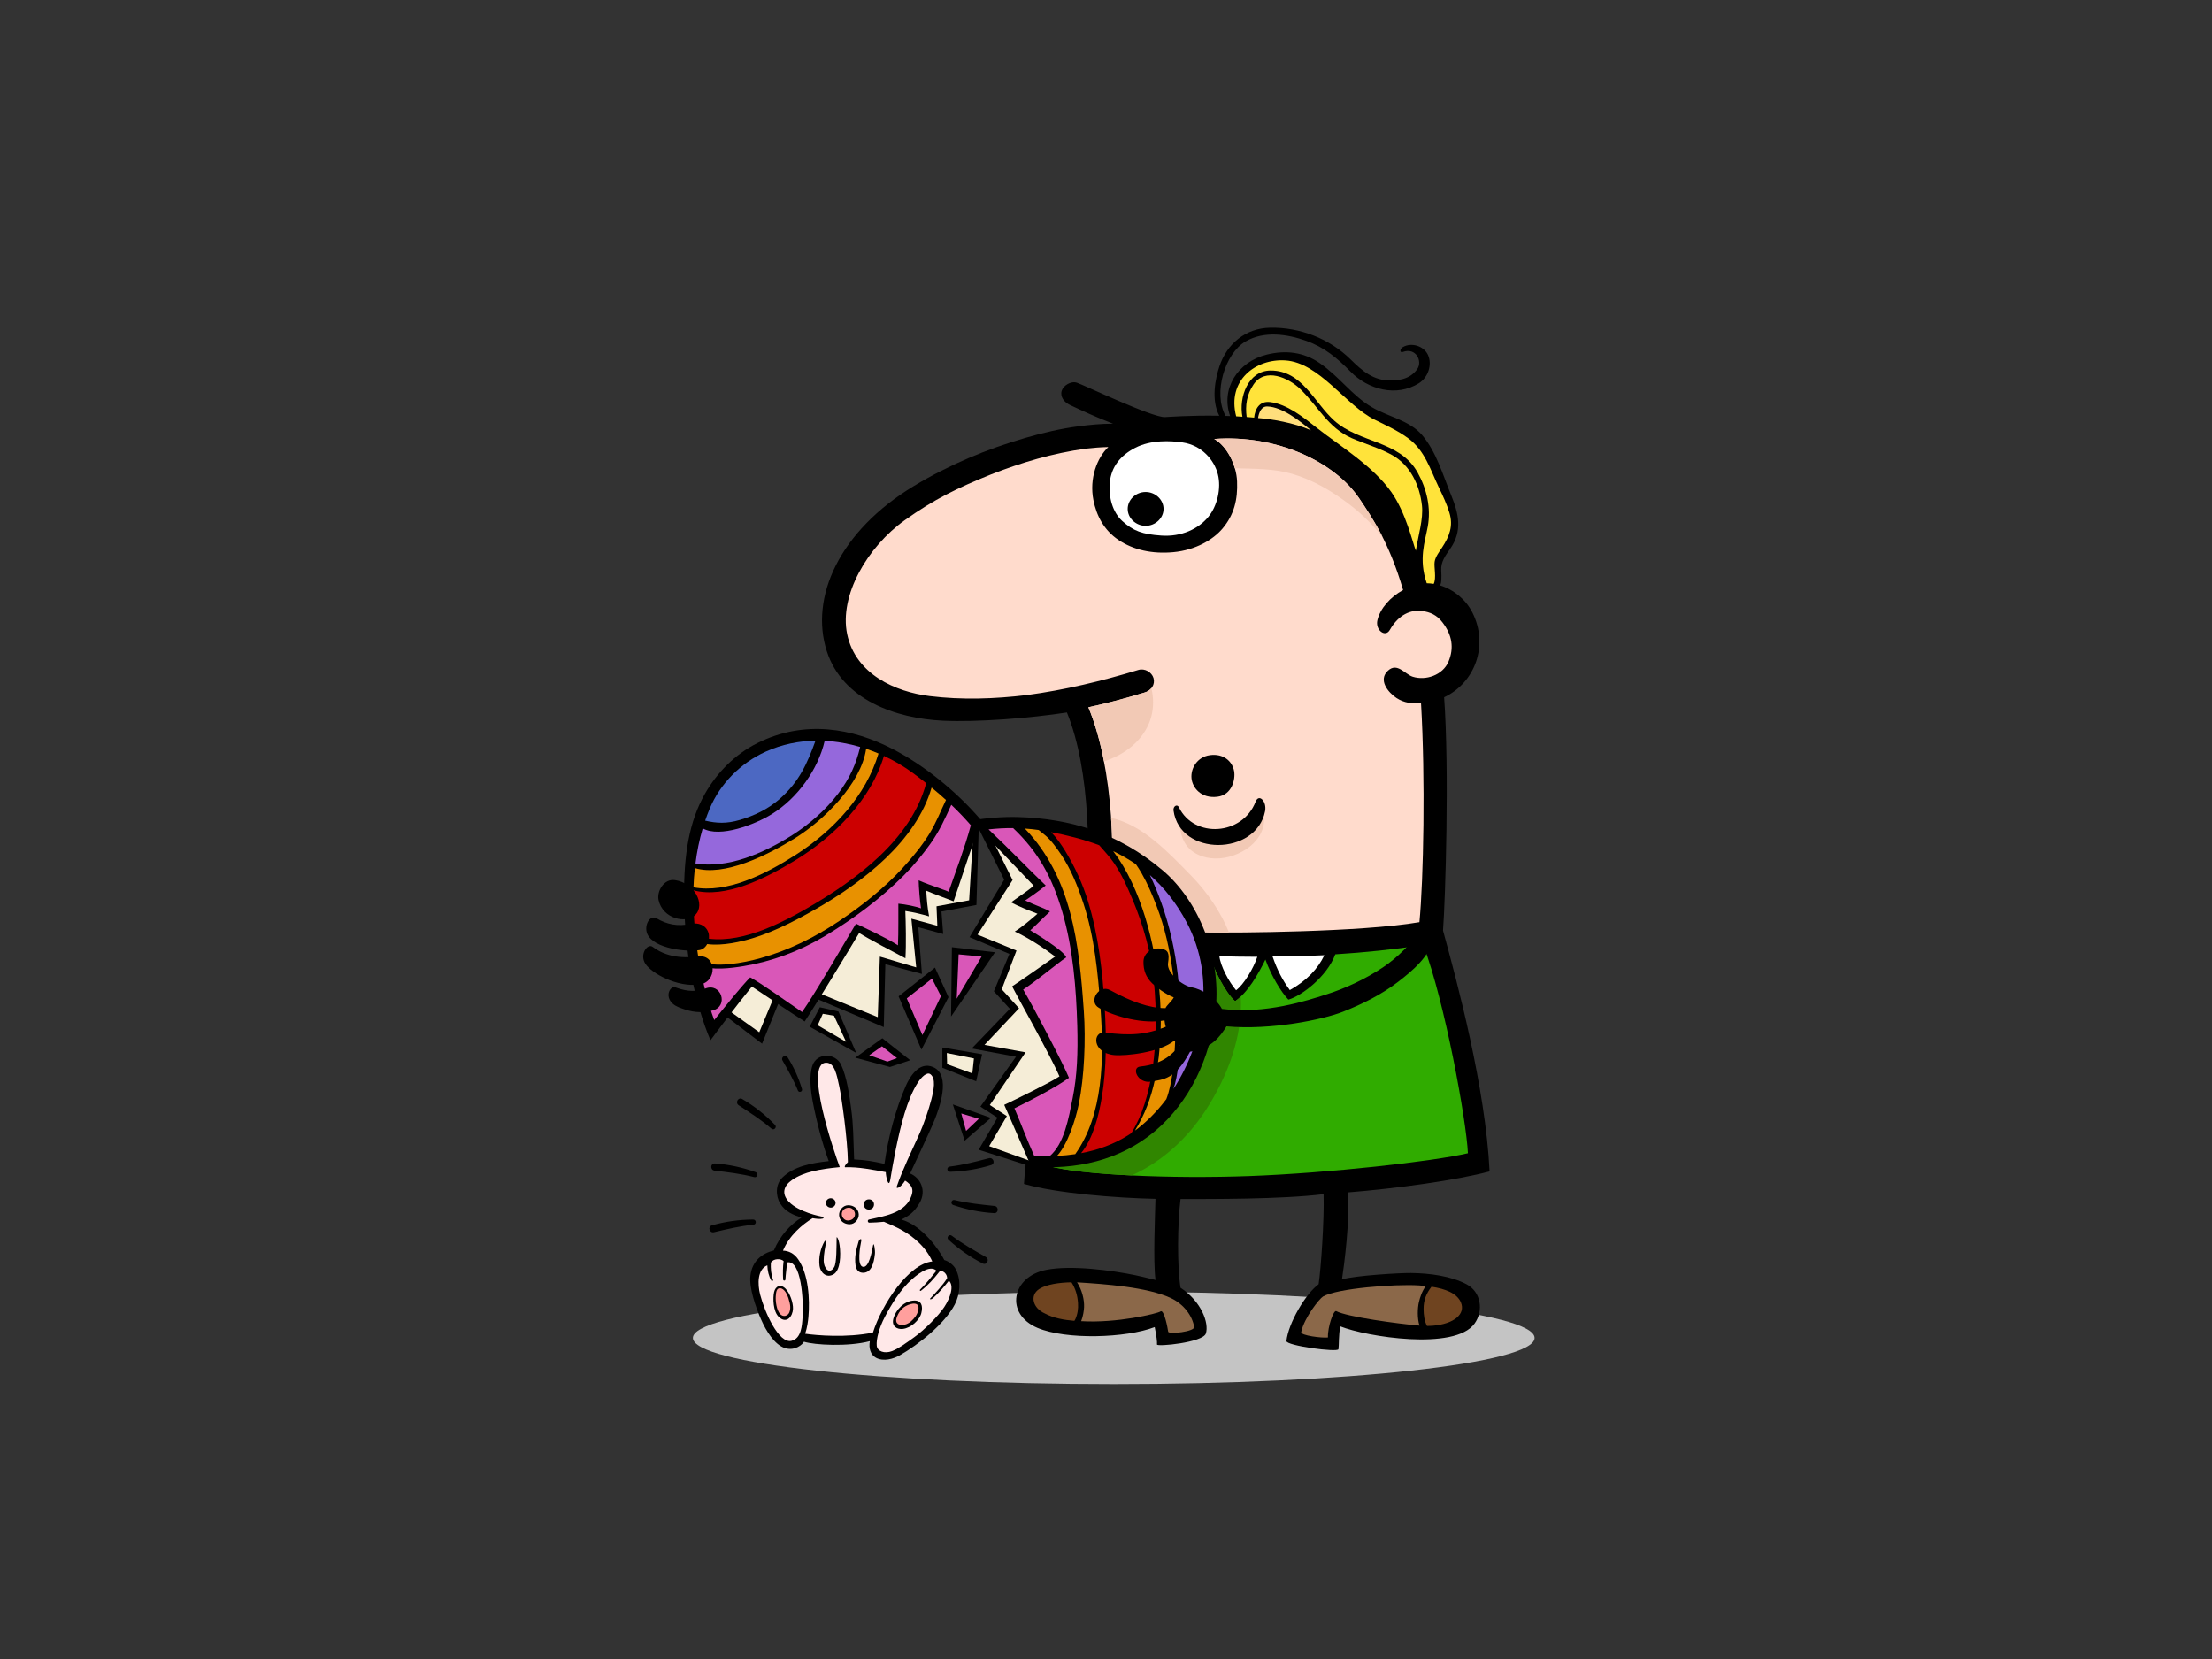 <?xml version="1.0" encoding="utf-8"?>
<!-- Generator: Adobe Illustrator 17.0.0, SVG Export Plug-In . SVG Version: 6.00 Build 0)  -->
<!DOCTYPE svg PUBLIC "-//W3C//DTD SVG 1.1//EN" "http://www.w3.org/Graphics/SVG/1.1/DTD/svg11.dtd">
<svg version="1.1" id="Layer_1" xmlns="http://www.w3.org/2000/svg" xmlns:xlink="http://www.w3.org/1999/xlink" x="0px" y="0px"
	 width="800px" height="600px" viewBox="0 0 800 600" enable-background="new 0 0 800 600" xml:space="preserve">
<rect x="0" y="0" width="800" height="600" fill="#333333" stroke="none"/>
<g>
	<path fill="#C4C4C4" d="M250.598,483.871c0,9.231,68.143,16.714,152.202,16.714c84.062,0,152.203-7.483,152.203-16.714
		c0-9.23-68.141-16.715-152.203-16.715C318.741,467.157,250.598,474.642,250.598,483.871z"/>
	<path d="M530.342,464.446c-5.561-2.929-13.266-3.974-20.042-4.044c-4.236-0.043-19.839,0.896-24.956,2.292
		c0.8-5.212,2.937-21.342,2.094-31.44c17.435-1.381,39.646-4.442,51.293-7.615c-1.493-30.382-11.648-68.211-16.84-87.095
		c0.876-11.331,2.303-58.245,0.403-84.369c11.194-5.256,16.198-18.827,10.206-30.679c-2.325-4.596-6.675-8.239-11.632-9.771
		c0.246-0.57,0.386-1.21,0.423-1.944c0.062-1.164,0.03-2.302-0.043-3.469c-0.197-3.168,1.584-5.446,3.281-7.908
		c4.468-6.476,3.058-12.598,0.24-19.486c-2.973-7.274-5.298-15.53-10.459-21.592c-4.493-5.279-12.35-6.652-18.164-10.068
		c-7.15-4.199-11.573-10.901-18.852-15.936c-5.792-4.008-12.299-4.761-19.077-3.101c-10.668,2.613-16.795,12.452-13.322,22.24
		c-0.174-0.005-1.477-0.047-1.649-0.053c-4.58-8.249-0.239-22.6,7.254-26.933c6.786-3.924,15.174-2.616,21.865-0.228
		c6.665,2.379,11.24,6.232,16.15,11.218c6.322,6.42,16.502,9.197,24.621,4.146c3.391-2.108,4.915-6.75,3.309-10.267
		c-1.432-3.143-5.873-4.656-9.08-2.811c-1.18,0.679-1.166,2.185,0.02,1.744c4.664-1.731,7.251,3.346,5.146,6.263
		c-2.881,3.997-7.412,3.989-9.554,4.038c-6.226,0.143-10.327-3.47-14.554-7.629c-7.615-7.494-18.329-11.628-29.036-11.431
		c-8.954,0.166-15.665,5.863-18.356,13.956c-1.511,4.547-3.066,12.125-0.06,17.878c-10.544-0.198-18.942,0.473-19.681,0.498
		c-4.622,0.163-29.611-11.745-31.825-12.449c-2.215-0.702-4.95,1.096-5.488,2.943c-0.646,2.216,0.935,4.171,3.115,5.183
		c3.85,1.786,9.255,4.351,15.493,6.721c-0.091,0-0.186-0.006-0.277-0.006c-4.09,0-8.167,0.394-12.234,0.928
		c-6.496,0.854-12.888,2.365-19.152,4.174c-14.14,4.084-27.888,9.873-40.348,17.392c-27.02,16.307-37.826,40.318-31.54,59.81
		c5.65,17.513,24.859,24.292,41.991,25.107c12.42,0.589,31.664-0.928,44.843-2.977c8.684,21.22,8.567,53.533,6.553,74.825
		c-8.694,23.143-20.247,66.128-22.077,95.682c11.648,3.383,33.362,5.085,47.546,5.395c-0.098,5.34-0.902,22.44,0.022,29.346
		c-2.97-0.75-6.079-1.468-7.342-1.73c-8.418-1.745-23.154-3.725-32.217-1.925c-12.551,2.494-15.014,15.988-3.097,20.985
		c10.409,4.366,31.949,3.69,42.361-0.298c0.69,3.334,0.908,5.402,0.828,6.291c-0.077,0.893,16.629-0.704,17.674-3.969
		c1.211-3.782-1.612-11.581-9.162-16.547c-1.238-7.816-1.118-23.055,0.005-32.077c11.04-0.037,36.061,0.138,51.738-1.765
		c0.265,9.665-0.967,27.077-1.792,32.575c-4.78,3.47-10.975,14.171-11.648,20.516c-0.18,1.697,18.593,4.231,18.816,2.962
		c0.223-1.269,0.02-5.183,0.673-8.249c9.307,3.724,41.411,8.907,48.547-1.001C536.6,474.102,535.725,467.279,530.342,464.446z"/>
	<path fill="#FFE33A" d="M464.882,130.343c12.246,0.792,21.811,16.228,32.239,21.414c4.12,2.049,8.322,3.926,12.054,6.654
		c6.234,4.554,8.069,11.361,11.235,17.93c1.435,2.976,2.815,5.907,3.783,9.076c1.463,4.794,0.033,8.525-2.633,12.575
		c-0.944,1.435-2.468,3.447-2.706,5.192c-0.276,2.019,0.715,5.863-0.332,7.982c-0.832-0.138-1.674-0.216-2.519-0.226
		c-3.019-8.78-0.623-15.044,0.369-20.498c1.224-6.739-0.333-13.549-3.658-19.531c-6.455-11.611-21.026-10.614-30.123-18.756
		c-7.375-6.6-11.586-18.165-23.027-18.159c-8.157,0.002-11.595,9.687-10.222,16.711c-0.756-0.05-1.517-0.104-2.266-0.144
		C443.698,137.538,454.163,129.649,464.882,130.343z"/>
	<path fill="#FFE33A" d="M459.287,145.399c-3.847-0.436-5.409,2.59-5.707,5.635c-1.008-0.098-1.708-0.152-2.711-0.229
		c-0.549-4.137-0.008-8.088,2.513-11.787c4.219-6.198,12.559-2.416,16.736,1.553c6.558,6.234,10.079,14.111,18.79,17.909
		c4.8,2.091,9.867,3.508,14.473,6.039c6.7,3.68,10.092,11.008,10.894,18.333c0.529,4.837-1.308,10.687-2.218,16.321
		c-1.117-2.847-3.605-13.801-8.895-21.251c-6.725-9.47-18.54-16.598-26.792-23.088C471.609,151.087,465.516,146.101,459.287,145.399
		z"/>
	<path fill="#FFDE7C" d="M474.161,155.626c-6.214-2.767-14.475-4.098-19.162-4.44c0.299-1.917,1.128-4.262,3.355-4.188
		C463.848,147.182,470.214,152.327,474.161,155.626z"/>
	<path fill="#FFFFFF" d="M401.364,174.583c0.535-5.786,3.875-9.854,9.135-12.593c5.732-2.985,12.779-2.619,17.189-1.978
		c6.928,1.006,11.494,6.376,12.787,11.572c1.252,5.031-0.226,11.404-3.462,15.346c-3.602,4.385-9.797,7.275-16.99,6.773
		c-6.908-0.484-10.16-1.663-14.132-5.265C402.409,185.277,400.881,179.853,401.364,174.583z"/>
	<path fill="#FFDBCC" d="M371.334,251.383c-11.669,1.395-23.419,1.801-35.101,0.366c-12.337-1.514-26.814-7.846-29.852-22.418
		c-2.909-13.954,7.302-31.56,20.904-41.242c10.622-7.564,18.929-11.58,31.151-16.519c10.977-4.301,22.437-7.699,34.222-9.3
		c2.719-0.322,5.448-0.535,8.184-0.589c-4.056,3.864-6.959,11.332-5.389,19.21c1.121,5.623,3.794,10.846,9.053,14.382
		c5.357,3.6,12.172,5.126,19.765,4.433c8.256-0.755,14.543-4.623,17.826-8.497c4.262-5.034,5.572-10.569,5.307-17.111
		c-0.248-6.079-3.731-12.829-8.261-15.344c22.598-1.652,43.502,8.266,52.443,21.51c4.441,6.573,10.84,15.833,15.868,33.131
		c-4.613,2.486-8.297,6.649-9.298,10.918c-0.829,3.529,2.847,6.389,4.481,3.529c3.292-5.764,7.759-7.351,11.569-6.883
		c3.136,0.384,5.491,1.55,7.438,4.062c3.566,4.605,4.297,9.345,2.23,14.258c-2.075,4.933-8.241,6.953-12.928,5.47
		c-2.861-0.905-5.577-5.251-8.92-2.233c-3.746,3.38,0.008,7.917,3.044,9.926c2.671,1.769,5.792,2.14,8.866,1.9
		c1.604,27.231,0.911,63.659-0.577,79.164c-20.981,3.622-67.315,3.906-76.236,3.704c-7.685-0.174-28.942-1.798-36.474-3.216
		c3.239-21.828,2.144-56.204-7.015-78.191c7.505-1.655,13.106-3.15,20.437-5.381c2.311-0.704,3.78-2.894,3.114-5.183
		c-0.625-2.14-3.171-3.647-5.487-2.94C398.505,246.311,385.068,249.559,371.334,251.383z"/>
	<path fill="#F2C9B5" d="M440.874,301.612c-6.319,1.069-11.468-2.767-14.197-8.013c-0.456,5.281,0.246,11.504,5.071,14.636
		c3.729,2.421,8.442,2.757,12.688,1.654c9.32-2.421,16.167-10.732,10.93-19.783C451.027,294.592,447.458,300.499,440.874,301.612z"
		/>
	<path fill="#F2C9B5" d="M442.239,332.363c-3.111-5.898-7.119-11.282-11.793-16.031c-7.857-7.985-17.189-18.04-28.599-20.518
		c0.933,13.784,0.389,27.488-1.198,38.179c7.533,1.418,28.79,3.043,36.474,3.216c1.497,0.034,4.051,0.053,7.358,0.048
		C443.803,335.593,443.078,333.953,442.239,332.363z"/>
	<path fill="#F2C9B5" d="M446.597,169.338c6.9,0.232,13.929,0.076,20.555,1.979c7.559,2.172,14.504,6.268,20.735,11
		c4.526,3.436,8.653,7.463,12.158,11.953c-3.043-6.038-6.042-10.426-8.46-14.007c-8.941-13.244-29.845-23.162-52.443-21.51
		C442.503,160.62,445.283,164.817,446.597,169.338z"/>
	<path fill="#F2C9B5" d="M416.413,248.859c-0.577,0.708-1.38,1.269-2.342,1.562c-7.331,2.232-12.933,3.726-20.437,5.381
		c2.42,5.809,4.272,12.485,5.634,19.563c4.375-1.414,8.458-3.679,11.657-6.927C416.428,262.848,418.079,255.967,416.413,248.859z"/>
	<path fill="#FFFFFF" d="M466.48,358.075c-2.571-3.503-4.51-7.127-6.271-12.234c5.956-0.033,12.725-0.07,18.768-0.378
		C476.626,350.393,472.615,354.635,466.48,358.075z"/>
	<path fill="#FFFFFF" d="M454.73,346.038c-1.418,4.225-4.873,10.03-7.682,12.094c-2.686-3.134-5.667-8.859-6.032-12.291
		C444.573,345.965,451.134,346.008,454.73,346.038z"/>
	<path fill="#6F4420" d="M388.915,477.098c-0.098,0.216-0.22,0.412-0.35,0.601c-3.659-0.296-7.706-1.003-10.812-2.733
		c-4.03-1.775-5.581-6.426-1.848-8.813c2.545-1.623,7.184-2.317,11.617-2.388c1.415,2.241,2.17,4.665,2.359,7.517
		C390.013,473.27,389.748,475.26,388.915,477.098z"/>
	<path fill="#8B6849" d="M431.889,479.904c0.279,1.674-9.264,2.804-9.41,1.693c-0.144-1.113-1.474-8.32-2.81-7.282
		c-0.945,0.732-15.8,4.309-28.65,3.501c0.696-1.773,0.992-3.785,1.051-5.051c0.122-2.666-0.739-6.28-2.539-8.988
		c9.768,0.612,25.436,1.658,34.069,5.763C428.16,471.708,431.216,475.885,431.889,479.904z"/>
	<path fill="#30AC00" d="M451.822,425.332c-28.184,1.038-60.672-0.409-72.377-3.574c2.652-31.836,12.581-67.452,19.261-80.059
		c13.884,2.051,24.447,3.563,39.142,4.141c0.428,3.491,5.281,13.207,8.856,16.245c4.627-3.18,8.413-9.901,10.946-15.053
		c2.066,5.71,5.677,11.787,8.314,14.48c4.613-1.243,13.966-8.275,16.961-16.375c10.674-0.677,20.961-1.737,31.84-3.357
		c7.84,20.73,15.58,63.51,16.129,75.302C518.348,420.044,480.495,424.275,451.822,425.332z"/>
	<path fill="#308600" d="M435.838,401.861c7.855-11.941,13.726-26.916,12.902-41.45c-0.659,0.625-1.336,1.194-2.035,1.674
		c-3.576-3.038-8.428-12.754-8.856-16.245c-14.695-0.578-25.258-2.091-39.142-4.141c-6.68,12.607-16.609,48.223-19.261,80.059
		c5.828,1.576,16.807,2.726,29.841,3.355C420.001,420.247,429.116,412.079,435.838,401.861z"/>
	<path fill="#8B6849" d="M513.376,479.425c-7.646-0.639-26.262-3.16-30.118-5.242c-0.922-0.498-3.134,5.615-2.988,9.527
		c-2.105,0.267-9.944-0.693-9.678-1.954c1.121-5.287,6.676-12.156,7.886-12.852c5.152-2.96,25.854-4.554,34.642-4.019
		c0.868,0.053,1.728,0.123,2.573,0.212c-1.366,1.747-2.15,4.155-2.55,5.952C512.693,473.064,512.505,476.619,513.376,479.425z"/>
	<path fill="#6F4420" d="M518.048,479.48c-0.619,0.049-1.273,0.07-1.948,0.068c-0.981-1.851-1.215-4.021-1.237-6.054
		c-0.037-3.308,1.021-5.76,2.866-8.134c5.04,0.766,9.239,2.388,10.623,5.659C530.143,475.251,525.889,478.845,518.048,479.48z"/>
	<path d="M414.328,190.175c3.532,0,6.482-2.784,6.482-6.119c0-3.334-2.95-6.121-6.482-6.121c-3.531,0-6.48,2.787-6.48,6.121
		C407.848,187.392,410.797,190.175,414.328,190.175z"/>
	<g>
		<g>
			<g>
				<g>
					<path fill-rule="evenodd" clip-rule="evenodd" d="M259.97,365.584l15.64,11.876l8.506-20.98l35.51,14.994l0.567-22.758
						l13.23,3.506l-1.307-16.885l8.997,2.447l-0.629-8.129l12.652-2.365l0.897-29.828c0,0-20.736-2.922-43.965,11.522
						c-23.229,14.444-32.941,24.697-41.499,35.238C260.012,354.761,259.97,365.584,259.97,365.584z"/>
					<path fill-rule="evenodd" clip-rule="evenodd" fill="#F5EDD7" d="M261.412,363.901c0,0,0.862-10.008,12.593-22.618
						c11.731-12.61,32.364-27.294,45.013-33.747c12.651-6.454,33.142-9.111,33.142-9.111l-1.669,27.183l-11.787,2.172l0.293,7.024
						l-9.382-2.546l1.742,17.609l-13.137-3.892l-0.759,21.891l-34.694-14.174l-8.168,19.633L261.412,363.901z"/>
				</g>
				<g>
					<path fill-rule="evenodd" clip-rule="evenodd" d="M271.923,356.805c4.12,2.695,13.036,8.768,19.095,12.632
						c4.151-6.252,15.642-25.194,19.714-32.018c4.059,2.537,11.212,6.198,16.727,9.156c0.313-5.101,0.123-13.016-0.033-17.11
						c3.362,0.513,6.008,1.203,8.587,1.936c-0.64-3.346-0.848-6.274-1.021-9.27c2.796,1.207,6.211,2.41,9.893,3.845
						c3.078-9.14,6.4-19.247,9.901-29.397c-9.059-10.566-20.637-19.847-31.967-25.703c-14.338-7.41-31.719-10.741-48.967-2.094
						c-8.067,4.047-14.544,10.625-18.923,18.337c-5.656,9.968-7.666,21.911-7.51,37.353c0.157,15.442,2.178,31.467,7.595,46.791
						c0.592,1.671,1.249,3.318,1.939,4.949C259.048,373.371,266.705,363.166,271.923,356.805z"/>
					<path fill-rule="evenodd" clip-rule="evenodd" fill="#4C68C2" d="M256.651,292.508c3.786-9.072,11.178-16.536,20.285-20.668
						c5.873-2.658,11.976-3.869,18.005-3.962c-2.88,7.959-5.854,14.898-13.064,21.155c-4.244,3.689-9.169,5.987-14.3,7.508
						c-4.8,1.421-8.456,1.215-12.545,0.254C255.522,295.358,256.06,293.924,256.651,292.508z"/>
					<path fill-rule="evenodd" clip-rule="evenodd" fill="#9568DC" d="M254.147,299.583c6.28,3.557,18.957-1.434,24.896-5.095
						c9.493-5.848,16.854-16.296,19.213-26.553c4.397,0.223,8.714,1.006,12.838,2.212c-1.471,6.122-3.725,11.339-7.991,16.908
						c-4.479,5.842-10.333,11.014-16.549,14.954c-10.727,6.799-23.601,12.226-35.031,10.265
						C252.061,308.08,252.893,303.807,254.147,299.583z"/>
					<path fill-rule="evenodd" clip-rule="evenodd" fill="#E89100" d="M251.303,313.957c10.664,3.185,26.152-4.661,35.864-10.603
						c10.78-6.6,24.246-19.918,26.085-32.532c1.527,0.512,3.026,1.079,4.484,1.699c-4.526,15.107-16.09,27.733-29.912,36.616
						c-11.121,7.144-24.928,14.027-37.019,11.775C250.885,318.636,251.046,316.31,251.303,313.957z"/>
					<path fill-rule="evenodd" clip-rule="evenodd" fill="#CC0000" d="M250.79,327.524c-0.056-1.801-0.051-3.653-0.009-5.538
						c11.587,3.075,26.034-4.27,36.885-10.881c14.244-8.68,27.474-22.173,32.022-37.714c3.836,1.779,7.381,3.884,10.495,6.192
						c1.614,1.193,3.207,2.41,4.777,3.664c-5.436,20.35-25.189,34.97-43.293,45.363c-12.542,7.203-27.607,14.053-40.128,9.768
						C251.147,334.618,250.899,330.951,250.79,327.524z"/>
					<path fill-rule="evenodd" clip-rule="evenodd" fill="#E89100" d="M251.76,340.407c4.985,2.048,11.597,1.19,17.204-0.195
						c8.89-2.198,17.66-6.648,25.842-11.311c17.477-9.96,36.523-24.734,42.121-44.065c1.77,1.451,3.506,2.945,5.2,4.481
						c-2.002,4.157-3.577,8.304-6.088,12.344c-2.751,4.436-6.147,8.522-9.726,12.42c-6.7,7.293-14.617,13.5-22.796,19.007
						c-8.92,5.998-18.354,10.602-28.359,13.407c-6.431,1.796-16.256,3.644-22.364,1.187
						C252.39,345.255,252.041,342.815,251.76,340.407z"/>
					<path fill-rule="evenodd" clip-rule="evenodd" fill="#D957B8" d="M309.577,334.049c3.608,1.74,10.671,4.957,15.183,7.833
						c0.231-4.65,0.104-12.375,0.141-15.058c2.667,0.256,6.076,0.944,8.204,1.676c-0.431-2.612-0.818-7.554-0.863-10.106
						c4.439,1.928,9.744,3.52,10.839,4.14c2.998-8.543,5.634-15.346,8.033-24.075c-2.235-2.559-4.579-5.033-7.071-7.381
						c-2.179,4.8-4.254,9.448-7.466,13.945c-2.931,4.104-6.152,8.041-9.768,11.649c-8.512,8.492-18.266,15.733-28.5,21.865
						c-9.261,5.549-19.241,9.197-29.348,10.868c-4.575,0.756-11.507,1.668-15.924-0.24c0.797,4.54,3.053,13.966,5.274,19.757
						c4.047-5.039,10.062-12.513,13.007-15.444c3.708,1.937,14.041,9.328,18.757,12.531
						C294.515,359.786,306.777,338.705,309.577,334.049z"/>
				</g>
			</g>
			<g>
				<path fill-rule="evenodd" clip-rule="evenodd" d="M352.689,297.127l10.499,21.018l-12.547,20.789l14.438,6.054l-5.623,13.522
					l5.775,6.347l-13.797,14.345l16.02,2.973l-12.884,18.049l6.161,3.99l-6.776,11.6l18.959,6.082l27.559-13.083
					c0,0-6.113-96.793-8.088-101.988c-1.975-5.194-6.451-7.742-20.645-9.851C364.634,295.916,352.689,297.127,352.689,297.127z"/>
				<path fill-rule="evenodd" clip-rule="evenodd" fill="#F5EDD7" d="M356.683,299.145l9.535,19.143l-12.691,19.731l14.1,5.766
					l-5.333,14.002l6.259,6.877L356.051,377.9l14.867,2.686l-12.933,19.06l6.161,3.991l-6.392,10.874l16.505,5.956l22.987-13.483
					c0,0-6.255-96.215-6.207-98.042c0.046-1.829-2.243-5.121-4.382-6.204C376.311,297.5,356.683,299.145,356.683,299.145z"/>
				<g>
					<path fill-rule="evenodd" clip-rule="evenodd" d="M420.537,314.814c-16.08-13.596-33.508-18.793-52.43-19.321
						c-5.248-0.144-11.223,0.312-16.809,1.249c7.068,7.454,15.191,15.859,22.555,23.595c-2.523,2.185-6.333,4.575-8.191,6.023
						c2.795,1.487,6.62,2.976,9.557,4.107c-2.33,2.003-5.136,4.476-8.205,6.435c4.808,2.173,10.972,6.269,14.582,9.047
						c-4.881,3.422-11.22,7.914-15.543,10.774c1.561,3.227,14.011,25.267,17.107,32.576c-3.501,2.331-15.997,8.401-19.972,10.284
						c0.66,1.337,9.017,20.716,9.726,22.311c16.006,1.288,32.096-2.105,44.807-12.829c12.223-10.315,20.162-26.043,21.973-44.198
						C441.619,345.542,433.298,325.602,420.537,314.814z"/>
					<path fill-rule="evenodd" clip-rule="evenodd" fill="#E89100" d="M410.802,312.551c0.738,1.079,1.455,2.181,2.119,3.349
						c2.105,3.689,3.796,7.671,5.341,11.682c3.002,7.775,4.779,15.834,5.896,24.097c1.088,8.01,2.184,34.205-2.344,45.825
						c-3.404,4.52-7.268,8.408-11.353,11.395c3.54-5.719,5.777-11.657,7.32-18.813c2.191-10.166,2.495-21.775,1.483-32.347
						c-1.548-16.301-6.479-36.488-16.66-49.897C405.404,309.17,408.144,310.726,410.802,312.551z"/>
					<path fill-rule="evenodd" clip-rule="evenodd" fill="#9568DC" d="M429.255,333.728c10.649,20.227,5.913,43.545-4.867,60.103
						c3.376-9.344,2.652-31.946,1.589-41.2c-1.038-8.965-2.897-17.541-5.938-26.031c-1.102-3.073-2.484-6.662-4.174-10.115
						C420.862,320.857,425.427,326.456,429.255,333.728z"/>
					<path fill-rule="evenodd" clip-rule="evenodd" fill="#CC0000" d="M397.561,305.696c1.807,2.113,3.751,4.12,5.336,6.44
						c2.722,3.986,4.813,8.672,6.716,13.202c3.897,9.289,6.708,19.275,7.68,29.317c2.165,22.37-0.533,43.105-8.145,55.171
						c-0.316,0.214-0.638,0.428-0.961,0.631c-5.275,3.363-11.108,5.459-17.19,6.598c4.307-5.301,6.355-13.345,7.519-20.394
						c1.711-10.372,1.648-21.584,1.009-32.291c-0.773-12.923-2.21-25.888-6.014-38.359c-1.975-6.482-4.819-12.582-8.25-18.236
						c-1.221-2.007-3.04-4.673-5.089-6.814C385.879,302.074,391.776,303.497,397.561,305.696z"/>
					<path fill-rule="evenodd" clip-rule="evenodd" fill="#E89100" d="M375.649,300.184c0.752,0.651,1.55,1.224,2.359,1.905
						c2.233,1.891,4.095,4.523,5.795,7.049c3.52,5.233,6.025,11.471,8.033,17.595c3.962,12.057,5.233,25,6.152,37.552
						c1.372,18.698,1.02,38.92-9.112,53.122c-2.174,0.326-4.38,0.538-6.593,0.642c3.743-3.985,6.702-12.912,7.891-18.81
						c1.982-9.8,2.531-23.212,1.816-33.438c-1.727-24.721-4.327-48.288-21.327-66.148
						C372.322,299.766,373.99,299.946,375.649,300.184z"/>
					<path fill-rule="evenodd" clip-rule="evenodd" fill="#D957B8" d="M384.216,329.859c-3.773-12.891-8.94-21.973-17.809-30.371
						c-2.976-0.026-5.936,0.152-8.881,0.471c6.708,6.287,15.34,15.228,20.672,20.293c-2.742,2.213-5.555,4.146-7.427,5.423
						c3.969,1.891,6.996,2.785,8.973,3.957c-2.412,2.232-6.513,6.415-7.144,6.82c1.595,1.02,12.139,7.277,13.023,9.777
						c-3.177,2.159-11.58,9.135-15.581,11.649c3.707,6.234,14.81,27.434,16.566,31.935c-4.788,3.501-14.853,8.67-19.72,11.028
						c2.44,5.647,4.569,11.484,7.106,17.101c1.885,0.119,3.768,0.2,5.651,0.181c5.29-4.52,6.849-13.76,8.3-20.977
						c1.632-8.115,1.934-16.528,1.666-26.167C389.235,357.496,388.057,343.001,384.216,329.859z"/>
				</g>
			</g>
		</g>
		<g>
			<polygon fill-rule="evenodd" clip-rule="evenodd" points="324.99,360.337 338.141,349.939 343.033,360.643 333.248,379.601 			
				"/>
			<polygon fill-rule="evenodd" clip-rule="evenodd" fill="#D957B8" points="327.953,361.075 337.067,353.924 340.296,360.269 
				333.606,374.341 			"/>
		</g>
		<g>
			<polygon fill-rule="evenodd" clip-rule="evenodd" points="344.603,399.425 358.361,404.289 348.882,412.545 			"/>
			<polygon fill-rule="evenodd" clip-rule="evenodd" fill="#D957B8" points="347.653,402.691 354.009,404.622 349.395,409.005 			
				"/>
		</g>
		<g>
			<polygon fill-rule="evenodd" clip-rule="evenodd" points="321.858,385.894 309.319,382.531 319.106,375.497 329.196,383.448 			
				"/>
			<polygon fill-rule="evenodd" clip-rule="evenodd" fill="#D957B8" points="314.37,381.633 318.982,378.405 324.404,382.672 
				320.943,383.941 			"/>
		</g>
		<g>
			<polygon fill-rule="evenodd" clip-rule="evenodd" points="344.267,342.56 359.863,344.395 343.96,367.637 			"/>
			<polygon fill-rule="evenodd" clip-rule="evenodd" fill="#D957B8" points="346.013,361.188 346.704,345.154 355.009,345.962 			
				"/>
		</g>
		<g>
			<polygon fill-rule="evenodd" clip-rule="evenodd" points="303.234,365.815 309.655,380.801 292.835,371.32 296.504,364.285 			
				"/>
			<polygon fill-rule="evenodd" clip-rule="evenodd" fill="#F5EDD7" points="295.737,370.802 297.581,366.65 301.617,367.341 
				306.002,376.799 			"/>
		</g>
		<g>
			<polygon fill-rule="evenodd" clip-rule="evenodd" points="340.813,378.84 340.813,386.179 353.047,391.073 355.187,381.286 			
				"/>
			<polygon fill-rule="evenodd" clip-rule="evenodd" fill="#F5EDD7" points="342.54,384.874 342.424,380.837 352.229,382.799 
				351.652,388.219 			"/>
		</g>
	</g>
	<path d="M412.366,385.731c8.838-0.897,12.269-5.27,14.307-7.711c-0.708-0.521-1.381-1.077-1.978-1.669
		c-5.051,4.253-17.528,5.626-21.739,5.231c-8.094-0.758-7.911-8.742-3.292-8.136c8.9,1.172,14.845,0.828,21.945-2.102
		c-0.22-0.753-0.386-1.527-0.459-2.317c-7.412,1.459-17.764-1.224-23.692-4.517c-4.025-2.233,0.012-8.616,3.982-6.44
		c7.269,3.988,14.248,6.628,20.084,6.531c0.219-0.809,2.292-2.52,2.98-3.864c-3.092-1.248-6.327-3.659-7.784-5.082
		c-2.272-2.215-3.213-4.723-3.171-7.849c0.045-3.322,3.281-5.181,6.226-4.729c2.812,0.432,3.19,1.705,2.654,5.281
		c-0.535,3.576,5.358,8.207,8.594,8.723c3.236,0.515,8.749,3.65,10.896,7.807c15.741,1.996,31.043-3.123,37.378-5.115
		c7.351-2.312,14.369-5.626,20.795-9.871c5.46-3.61,10.634-9.076,13.92-13.498c0.941-1.268,4.544,0.977,4.34,2.633
		c-0.806,6.57-7.79,12.271-12.68,16.033c-6.018,4.626-12.897,8.036-19.927,10.82c-7.268,2.878-26.027,6.759-42.172,5.305
		c-2.241,3.56-5.384,8.1-13.193,9.182c-5.405,10.127-9.687,9.999-14.019,10.795C411.492,392.069,409.015,386.071,412.366,385.731z"
		/>
	<g>
		<path d="M345.705,459.117c-0.897-1.796-2.864-3.06-4.188-3.391c-1.493-3.176-7.878-12.565-15.558-14.661
			c2.791-1.296,4.687-2.692,6.596-5.949c2.669-4.547,0.285-9.21-3.405-10.705c0.992-2.285,7.063-14.912,8.876-19.447
			c1.527-3.819,6.119-16.037-0.47-18.999c-5.215-2.344-8.639,3.78-9.904,6.631c-3.797,8.571-6.471,19.029-7.778,28.325
			c-4.19-0.939-6.593-1.362-10.97-1.596c-0.35-8.517-0.214-12.055-1.097-18.548c-0.659-4.864-1.525-11.15-3.59-15.659
			c-0.949-2.071-3.226-3.481-5.685-3.29c-2.068,0.16-3.926,1.313-4.687,3.49c-1.259,3.602-0.687,9.039,0.099,13.163
			c1.395,7.323,3.667,15.803,5.784,21.443c-6.556,0.736-12.565,1.894-16.759,5.939c-2.544,2.452-2.491,6.666-0.792,9.417
			c1.872,3.033,4.885,4.188,7.678,5.085c-3.989,2.494-7.756,6.514-9.972,11.868c-4.338,1.125-7.824,3.771-8.478,9.076
			c-0.538,4.38,1.851,11.285,3.79,15.758c1.939,4.471,5.019,9.309,8.677,10.471c3.659,1.161,6.418-1.333,6.882-2.294
			c3.855,1.197,15.918,1.885,23.836-0.2c-0.48,2.556,0.279,4.938,2.193,5.984c2.717,1.483,6.316,0.456,8.676-0.897
			c6.803-3.897,16.211-11.364,19.847-18.351C347.176,468.189,347.717,463.138,345.705,459.117z"/>
		<path fill="#FFE8E8" d="M290.265,476.334c-0.203,3.049-0.44,7.742-4.01,8.588c-4.614,1.093-9.684-10.319-11.332-16.688
			c-0.989-3.824-1.018-9.179,2.591-10.609c0.059,1.947,0.535,3.999,1.438,5.501c0.22,0.366,0.775,0.146,0.628-0.265
			c-0.735-2.044-0.879-4.096-0.791-6.189c0.932-1.567,3.571-1.567,4.62-0.586c-0.305,2.195-0.284,4.47-0.184,6.651
			c0.023,0.515,0.803,0.556,0.834,0.028c0.118-2.066,0.431-4.127,0.614-6.194C289.799,455.511,290.661,470.387,290.265,476.334z"/>
		<path fill="#FFE8E8" d="M315.707,481.948c-9.588,1.944-20.363,1.006-24.51,0.409c0.753-2.23,1.068-4.698,1.189-6.122
			c0.538-6.336,0.042-15.344-3.726-20.792c-1.479-2.139-3.432-3.058-5.482-3.125c2.303-5.58,7.015-9.461,10.701-11.738
			c1.255,0.198,2.638,0.406,3.689,0.135c0.375-0.096,0.414-0.601,0.037-0.651c-1.023-0.133-8.704-1.693-12.262-5.384
			c-2.833-2.942-1.903-5.865,1.145-7.95c4.265-2.917,9.951-3.915,17.224-4.627c-1.848-4.802-13.205-37.925-4.826-37.752
			c2.98,0.064,3.754,4.416,4.653,8.6c0.901,4.183,3.008,19.238,3.112,27.35c-0.959,0.871-1.443,1.88-0.901,1.858
			c4.703-0.18,10,0.905,14.617,1.756c-0.06,1.265,1.021,6.339,1.637,2.602c0.901-5.461,2.636-15.47,5.098-23.705
			c1.32-4.416,3.069-8.549,4.797-11.214c1.32-2.034,3.354-4.055,4.606-3.077c2.054,1.607,1.212,5.634,0.313,9.177
			c-0.884,3.477-2.733,8.867-4.199,12.144c-2.92,6.522-6.118,12.956-8.277,19.23c-0.401,1.167,1.38,0.524,2.999-2.091
			c2.57,1.648,3.408,3.359,1.879,6.525c-2.558,5.301-9.605,6.401-14.931,7.556c-0.654,0.143-0.538,1.148,0.138,1.131
			c1.77-0.043,3.537-0.127,5.259-0.324c4.774,1.998,8.807,3.844,12.68,7.61c2.171,2.111,3.732,4.327,4.814,6.741
			C328.541,457.138,318.953,471.691,315.707,481.948z"/>
		<path fill="#FFE8E8" d="M341.506,472.692c-2.218,3.37-7.311,8.357-10.849,10.913c-3.54,2.559-5.853,4.186-7.996,5.014
			c-2.791,1.079-5.374,0.079-5.575-1.906c-0.239-2.384,0.885-6.533,2.911-10.405c2.219-4.241,5.535-9.899,9.963-13.77
			c3.058-2.672,6.725-4.951,8.718-2.959c-1.858,2.266-3.478,4.416-5.96,6.888c-0.195,0.194,0.105,0.542,0.335,0.366
			c2.641-2.047,4.486-4.118,6.883-7.137c1.44-0.234,2.731,1.415,2.581,2.671c-1.739,2.674-4.058,5.088-6.059,7.206
			c-0.37,0.392,0.24,0.583,1.122-0.215c1.807-1.632,4.059-4.179,5.595-6.175C345.155,464.981,343.725,469.321,341.506,472.692z"/>
		<path d="M303.654,450.399c-0.367-2.542-1.071-3.294-1.08-2.79c-0.06,3.064,0.061,9.123-0.883,10.67
			c-1.773,2.906-3.796,0.369-3.796-2.361c0-2.378,0.541-4.765,0.899-6.897c0.05-0.298-0.419-0.353-0.555-0.118
			c-1.491,2.525-2.244,5.927-1.841,8.932c0.298,2.232,2.278,4.53,4.968,3.101C303.97,459.552,304.159,453.919,303.654,450.399z"/>
		<path d="M315.768,450.34c-0.42,2.15-1.443,8.267-3.69,7.824c-2.247-0.446-0.987-7.533-0.567-9.509
			c0.17-0.804-0.694-0.683-1.021,0.465c-0.809,2.847-1.496,5.293-1.079,8.424c0.239,1.802,1.228,2.829,2.849,2.771
			c2.849-0.098,3.808-3.351,4.168-6.837C316.569,452.107,316.03,448.997,315.768,450.34z"/>
		<path d="M306.769,435.893c-1.945,0-3.429,1.917-3.297,3.692c0.147,1.978,1.874,3.191,3.811,3.191c1.945,0,3.427-1.917,3.295-3.692
			C310.433,437.107,308.706,435.893,306.769,435.893z"/>
		<path d="M300.431,433.361c-0.955,0-1.748,0.786-1.745,1.708c0.003,0.928,0.808,1.693,1.764,1.693c0.956,0,1.751-0.786,1.747-1.71
			C302.192,434.123,301.388,433.361,300.431,433.361z"/>
		<path d="M314.263,433.764c-2.46,0-2.485,3.695-0.023,3.695C316.699,437.459,316.724,433.764,314.263,433.764z"/>
		<path d="M284.148,466.122c-1.784-1.874-3.704-1.003-4.185,1.184c-0.482,2.188-0.395,6.998,1.702,8.98
			c2.832,2.68,5.037-0.219,5.133-2.937C286.88,471.088,285.687,467.743,284.148,466.122z"/>
		<path fill="#FF9F9D" d="M285.479,474.628c-0.48,1.277-2.219,1.916-3.419,0.521c-1.198-1.392-1.618-4.473-1.497-6.333
			c0.118-1.857,0.418-2.846,1.437-2.903c1.02-0.059,2.28,0.986,3.12,3.543C285.958,472.013,285.958,473.349,285.479,474.628z"/>
		<path d="M330.678,470.358c-3.785,0.065-6.728,3.531-7.551,6.42c-0.822,2.891,1.28,4.089,3.419,3.835
			c2.939-0.349,6.011-3.162,6.657-5.693C333.891,472.23,333.188,470.314,330.678,470.358z"/>
		<path fill="#FF9F9D" d="M332.073,473.943c-0.429,1.789-1.395,2.841-2.588,3.94c-0.84,0.773-2.187,1.375-3.351,1.336
			c-1.333-0.045-2.469-0.811-1.866-2.615c0.659-1.975,1.865-3.449,3.298-4.242C329.665,471.201,332.857,470.675,332.073,473.943z"/>
		<path fill="#FF9F9D" d="M307.037,436.786c-1.305,0-2.472,0.77-2.594,2.111c-0.107,1.175,0.873,2.514,2.178,2.514
			c1.307,0,2.474-0.77,2.596-2.111C309.323,438.125,308.344,436.786,307.037,436.786z"/>
	</g>
	<path d="M280.278,406.806c-3.523-3.635-7.457-6.769-11.828-9.328c-1.457-0.852-2.669,1.352-1.279,2.257
		c4.061,2.647,8.145,5.274,11.826,8.446C279.92,408.976,281.118,407.674,280.278,406.806z"/>
	<path d="M273.294,423.914c-4.766-1.703-9.679-2.777-14.731-3.143c-1.683-0.123-1.796,2.391-0.152,2.59
		c4.814,0.578,9.639,1.133,14.342,2.353C273.931,426.019,274.43,424.322,273.294,423.914z"/>
	<path d="M272.376,441.062c-5.062,0.037-10.047,0.716-14.913,2.108c-1.624,0.465-0.866,2.864,0.747,2.484
		c4.719-1.11,9.439-2.247,14.276-2.717C273.697,442.82,273.582,441.055,272.376,441.062z"/>
	<path d="M343.611,423.787c5.059-0.149,10.028-0.938,14.864-2.438c1.612-0.499,0.803-2.881-0.803-2.467
		c-4.693,1.215-9.388,2.457-14.213,3.033C342.251,422.06,342.403,423.821,343.611,423.787z"/>
	<path d="M344.749,435.816c4.791,1.634,9.721,2.633,14.775,2.925c1.685,0.096,1.762-2.419,0.113-2.593
		c-4.822-0.507-9.655-0.989-14.374-2.139C344.081,433.722,343.606,435.425,344.749,435.816z"/>
	<path d="M343.037,448.37c3.738,3.413,7.857,6.301,12.375,8.585c1.507,0.763,2.581-1.513,1.139-2.33
		c-4.217-2.391-8.453-4.764-12.322-7.705C343.261,446.183,342.145,447.557,343.037,448.37z"/>
	<path d="M290.044,393.864c-1.223-4.064-2.947-7.912-5.214-11.499c-0.756-1.197-2.509-0.023-1.821,1.186
		c2.005,3.534,4.034,7.065,5.553,10.843C288.943,395.341,290.335,394.833,290.044,393.864z"/>
	<path d="M446.329,278.854c-0.656-3.492-3.794-6.414-8.742-5.741c-4.664,0.635-6.998,4.851-6.669,8.334
		c0.326,3.458,3.487,7.433,9.358,6.71C445.643,287.498,446.872,281.745,446.329,278.854z"/>
	<path d="M454.098,289.966c-4.696,12.193-22.221,13.368-27.731,1.987c-0.629-1.299-2.153-0.359-1.945,1.164
		c2.288,16.801,29.941,16.401,33.116,0.251C458.225,289.874,455.303,286.84,454.098,289.966z"/>
	<g>
		<path d="M237.518,332.155c3.545,2.095,7.474,3.025,12.398,1.973c2.654-0.567,5.392,0.445,6.291,3.171
			c0.764,2.317-0.493,5.797-3.171,6.294c-4.225,0.786-16.598-0.372-18.934-5.843C232.831,334.773,234.958,330.642,237.518,332.155z"
			/>
		<path d="M236.049,342.447c6.26,4.744,13.619,3.728,16.677,3.436c6.533-0.623,6.738,9.321,0.256,10.178
			c-8.162,1.08-17.331-4.07-19.565-7.482C231.185,345.168,234.181,341.033,236.049,342.447z"/>
		<path d="M244.209,357.062c2.551,0.918,6.545,2.173,10.854,0.457c5.763-2.294,8.596,6.336,2.754,7.903
			c-3.379,0.905-6.555,0.818-9.873-0.266c-1.598-0.522-3.363-1.026-4.614-2.15C240.189,360.179,242.509,356.452,244.209,357.062z"/>
		<path d="M238.167,325.462c-0.655-3.103,1.919-7.748,5.958-7.15c7.218,1.071,10.904,8.737,7.495,12.429
			C248.371,334.261,239.628,332.361,238.167,325.462z"/>
	</g>
</g>
</svg>
